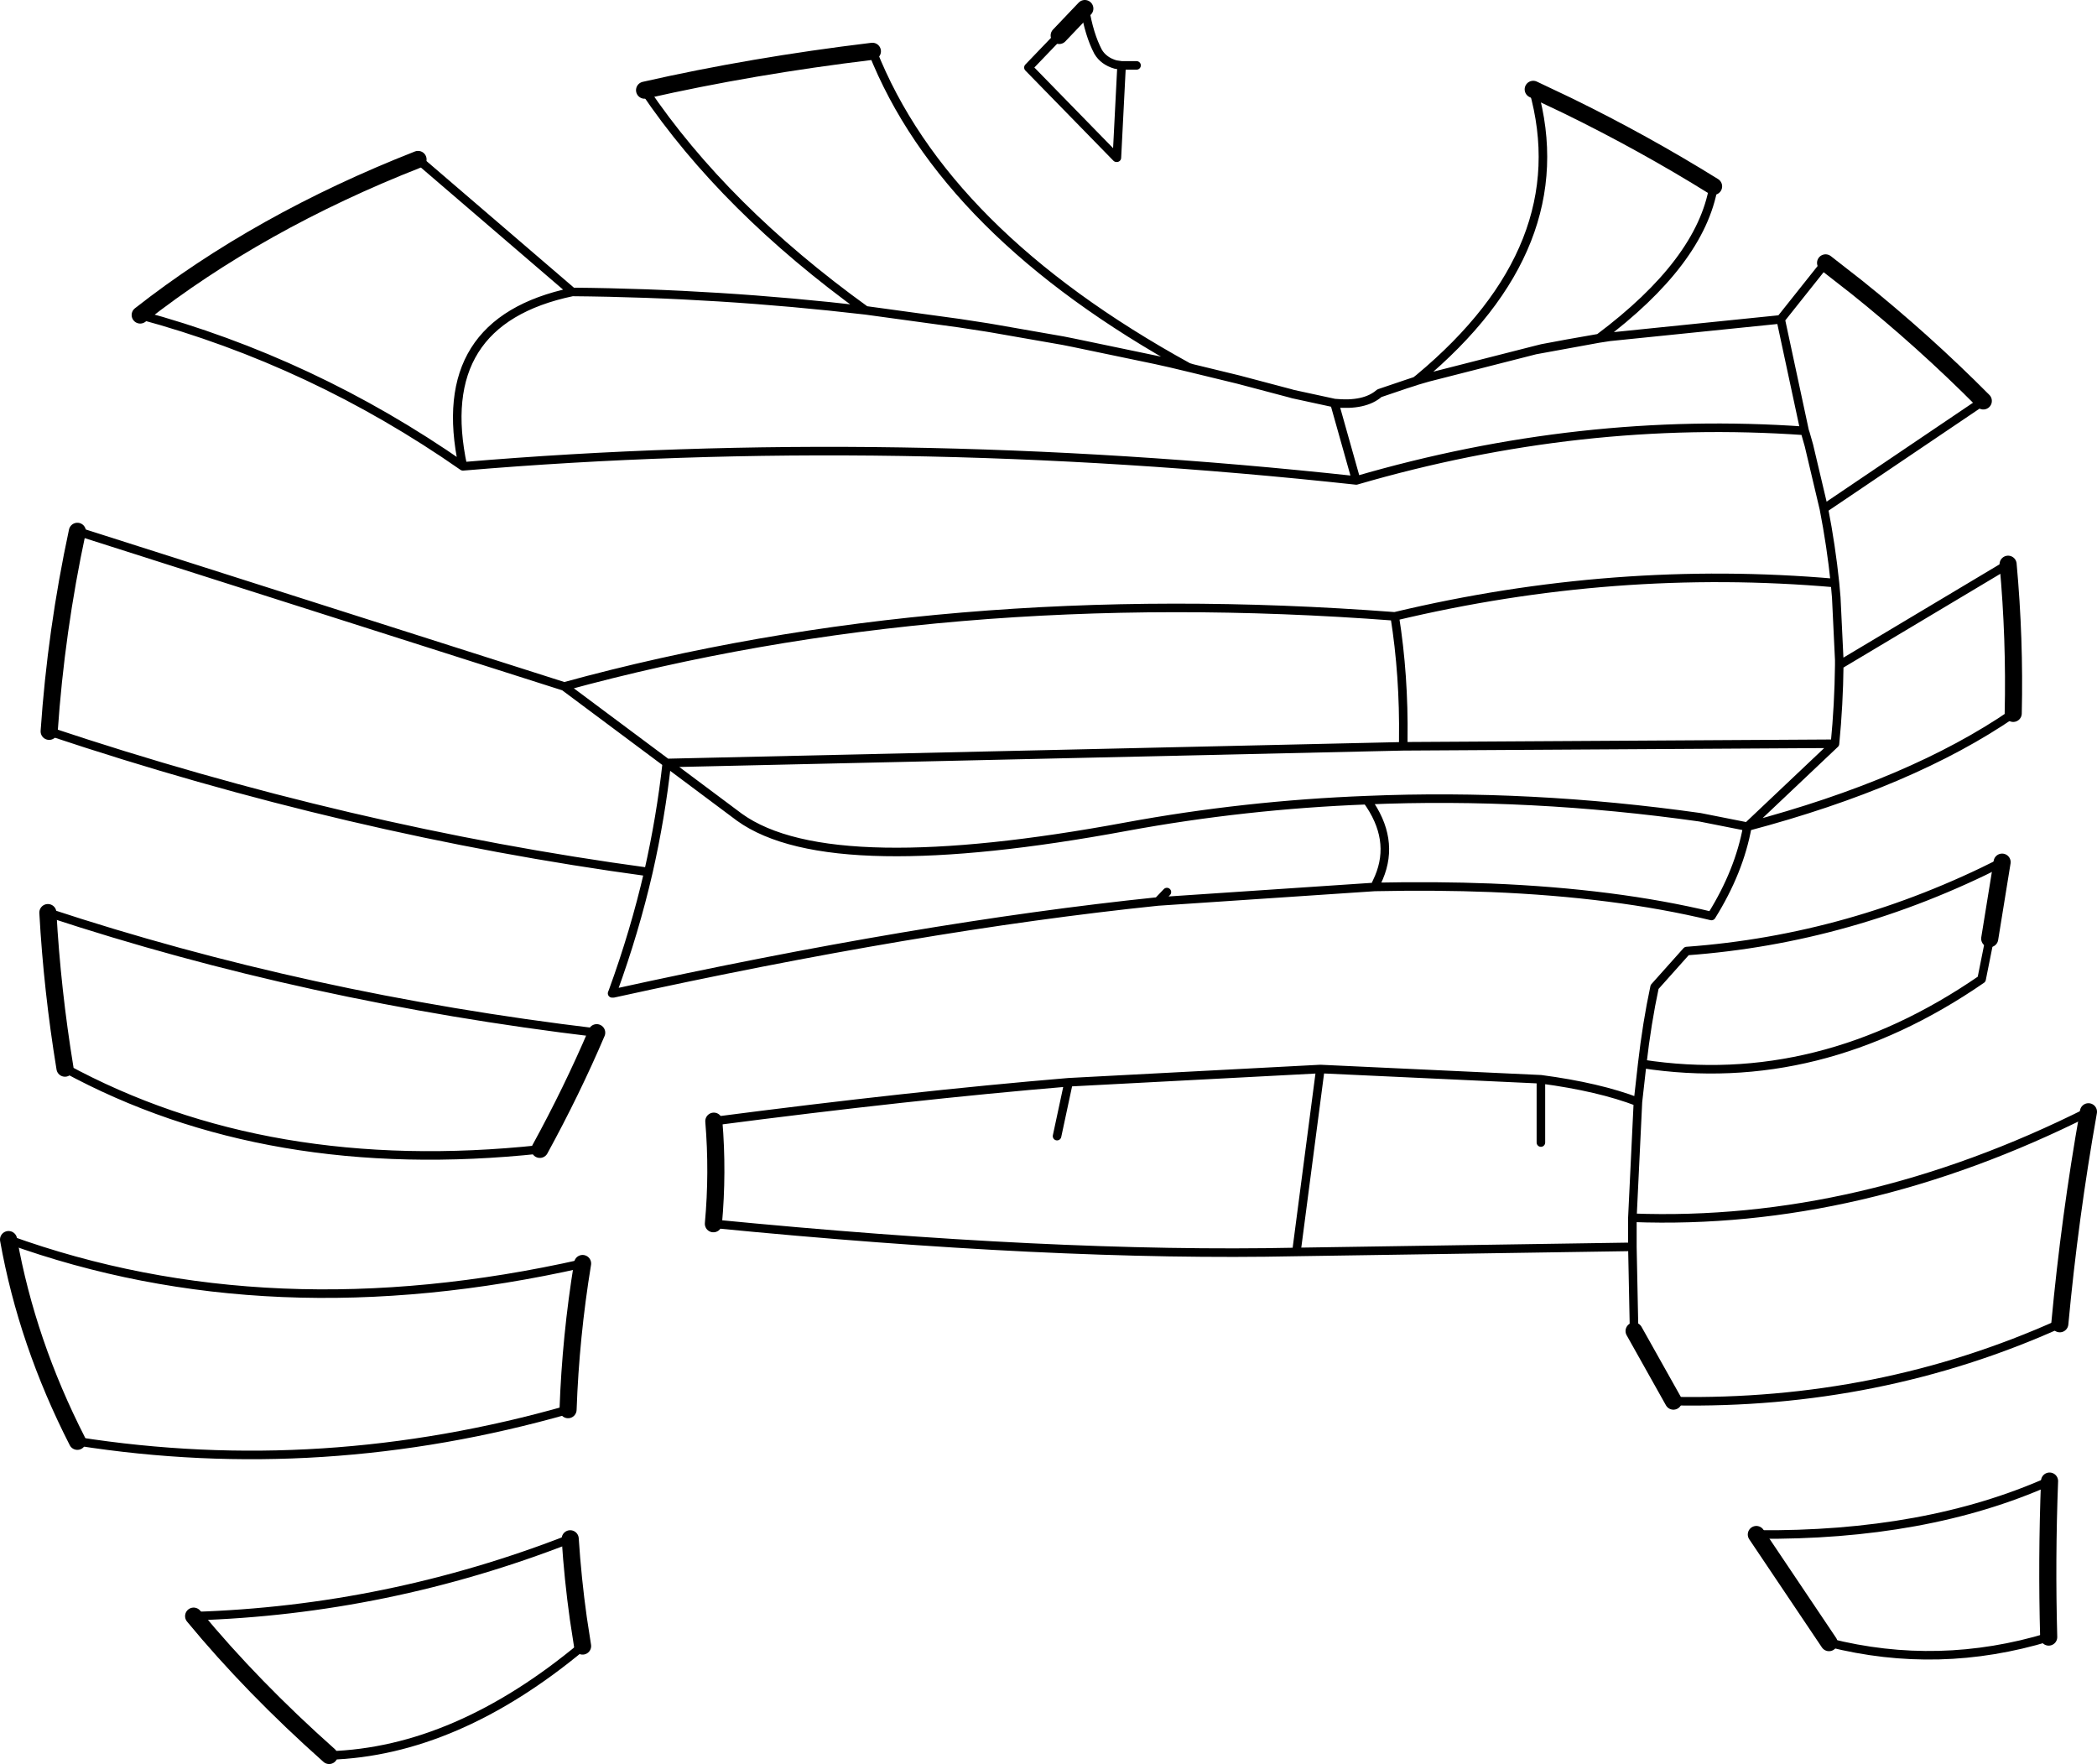 <?xml version="1.0" encoding="UTF-8" standalone="no"?>
<svg xmlns:xlink="http://www.w3.org/1999/xlink" height="206.35px" width="245.3px" xmlns="http://www.w3.org/2000/svg">
  <g transform="matrix(1.0, 0.0, 0.0, 1.0, -78.65, -100.3)">
    <path d="M205.55 101.3 Q206.05 104.35 207.1 106.35 207.75 107.45 209.15 107.85 L209.85 107.95 211.6 107.95 M209.85 107.95 L209.3 118.75 209.25 118.75 198.95 108.2 202.55 104.45 M217.65 143.25 L213.85 142.4 214.8 142.6 218.15 143.4 217.65 143.25 Q189.1 127.55 180.7 106.3 M154.05 110.85 Q163.4 124.7 179.9 136.6 L190.85 138.1 191.5 138.2 194.1 138.6 194.7 138.7 203.0 140.15 203.25 140.2 204.25 140.4 213.85 142.4 M234.75 147.45 L237.3 156.5 Q263.55 148.85 289.75 150.7 L286.95 137.65 286.55 137.7 266.95 139.7 265.65 139.9 258.25 141.25 245.7 144.45 244.15 144.9 243.1 145.25 240.0 146.3 Q238.3 147.8 234.75 147.45 L229.9 146.4 229.55 146.3 223.5 144.7 218.15 143.4 M238.55 193.9 Q257.65 193.1 277.5 195.9 L283.05 197.0 293.3 187.3 242.8 187.6 156.65 189.55 165.15 195.9 Q170.5 199.75 182.15 199.95 193.4 200.15 210.4 197.0 224.25 194.45 238.55 193.9 241.85 198.45 239.95 202.95 L239.45 204.05 Q246.6 203.9 253.05 204.15 267.65 204.75 278.85 207.45 282.1 202.25 283.05 197.0 302.3 191.9 314.15 183.75 M313.55 166.3 L293.8 178.1 Q293.75 182.7 293.3 187.3 M242.8 187.6 L242.8 187.25 242.8 186.8 Q242.9 179.3 241.8 172.4 189.2 168.4 144.65 180.6 L156.65 189.55 Q155.95 195.9 154.5 202.3 152.9 209.25 150.35 216.25 L150.25 216.5 150.4 216.5 Q186.1 208.65 214.1 205.75 L215.15 204.65 M310.65 147.2 L292.0 159.8 Q292.85 164.15 293.3 168.5 L293.45 170.2 293.8 177.5 293.8 177.8 293.8 178.1 M286.95 137.65 L292.2 131.05 M279.1 122.1 Q277.6 130.95 265.7 139.85 L266.95 139.7 M258.0 110.75 Q263.2 129.1 244.65 144.55 L244.2 144.9 244.75 144.7 245.7 144.45 M244.15 144.9 L244.2 144.9 243.1 145.25 M258.25 141.25 L259.05 141.05 262.0 140.5 265.7 139.85 265.65 139.9 M289.75 150.7 L289.85 151.0 290.25 152.4 292.0 159.8 M293.3 168.5 L293.45 170.2 M293.3 168.5 Q267.55 166.25 241.8 172.4 M95.05 137.15 Q115.25 142.6 132.8 154.85 129.15 137.9 145.6 134.45 L127.55 118.95 M87.7 162.45 L144.65 180.6 M141.8 234.75 Q109.95 238.15 86.25 225.25 M84.25 207.05 Q114.55 217.05 148.45 221.1 M146.8 292.85 Q132.0 305.2 117.15 305.65 M101.3 289.35 Q123.95 288.65 145.35 280.3 M145.1 265.2 Q116.35 273.4 87.7 268.9 M79.65 245.3 Q110.2 256.35 146.8 248.1 M311.4 210.1 L310.45 214.85 Q291.45 227.95 270.75 224.75 L270.25 229.2 269.6 242.75 Q296.25 243.75 322.95 230.35 M319.6 255.15 Q298.5 264.65 274.4 264.2 M269.8 256.0 L269.6 246.15 230.3 246.75 Q201.85 247.35 162.1 243.45 M162.15 231.45 Q185.15 228.45 203.65 226.9 L233.1 225.35 258.9 226.55 Q265.7 227.45 270.25 229.2 M270.75 224.75 Q271.3 219.95 272.2 215.75 L275.95 211.55 Q295.15 210.15 312.85 201.15 M258.9 226.55 L258.9 233.95 M269.6 242.75 L269.6 244.05 269.6 246.15 M284.1 279.8 Q303.95 280.0 318.4 273.55 M318.3 291.8 Q305.45 295.7 292.6 292.45 M230.3 246.75 L233.1 225.35 M239.45 204.05 L214.1 205.75 M202.3 233.2 L203.65 226.9 M154.5 202.3 Q119.45 197.55 84.4 185.85 M132.8 154.85 Q183.0 150.6 237.3 156.5 M179.9 136.6 Q162.75 134.6 145.6 134.45" fill="none" stroke="#000000" stroke-linecap="round" stroke-linejoin="round" stroke-width="1.0"/>
    <path d="M202.55 104.45 L205.55 101.3 M180.7 106.3 Q166.6 108.0 154.05 110.85 M314.15 183.75 Q314.35 175.0 313.55 166.3 M292.2 131.05 L295.85 133.9 Q303.65 140.15 310.65 147.2 M258.0 110.75 L259.05 111.25 262.0 112.65 Q270.9 117.0 279.1 122.1 M127.55 118.95 Q108.95 126.25 95.05 137.15 M84.4 185.85 Q85.2 174.1 87.7 162.45 M148.45 221.1 Q145.55 227.9 141.8 234.75 M86.25 225.25 Q84.75 216.1 84.25 207.05 M145.35 280.3 Q145.65 284.95 146.3 289.6 L146.8 292.85 M117.15 305.65 Q108.15 297.65 101.3 289.35 M146.8 248.1 Q145.4 256.65 145.1 265.2 M87.7 268.9 Q81.8 257.35 79.65 245.3 M322.95 230.35 Q320.75 242.75 319.6 255.15 M274.4 264.2 L269.8 256.0 M162.1 243.45 Q162.65 237.45 162.15 231.45 M312.85 201.15 L311.4 210.1 M318.4 273.55 Q318.05 282.7 318.3 291.8 M292.6 292.45 L284.1 279.8" fill="none" stroke="#000000" stroke-linecap="round" stroke-linejoin="round" stroke-width="2.0"/>
  </g>
</svg>

